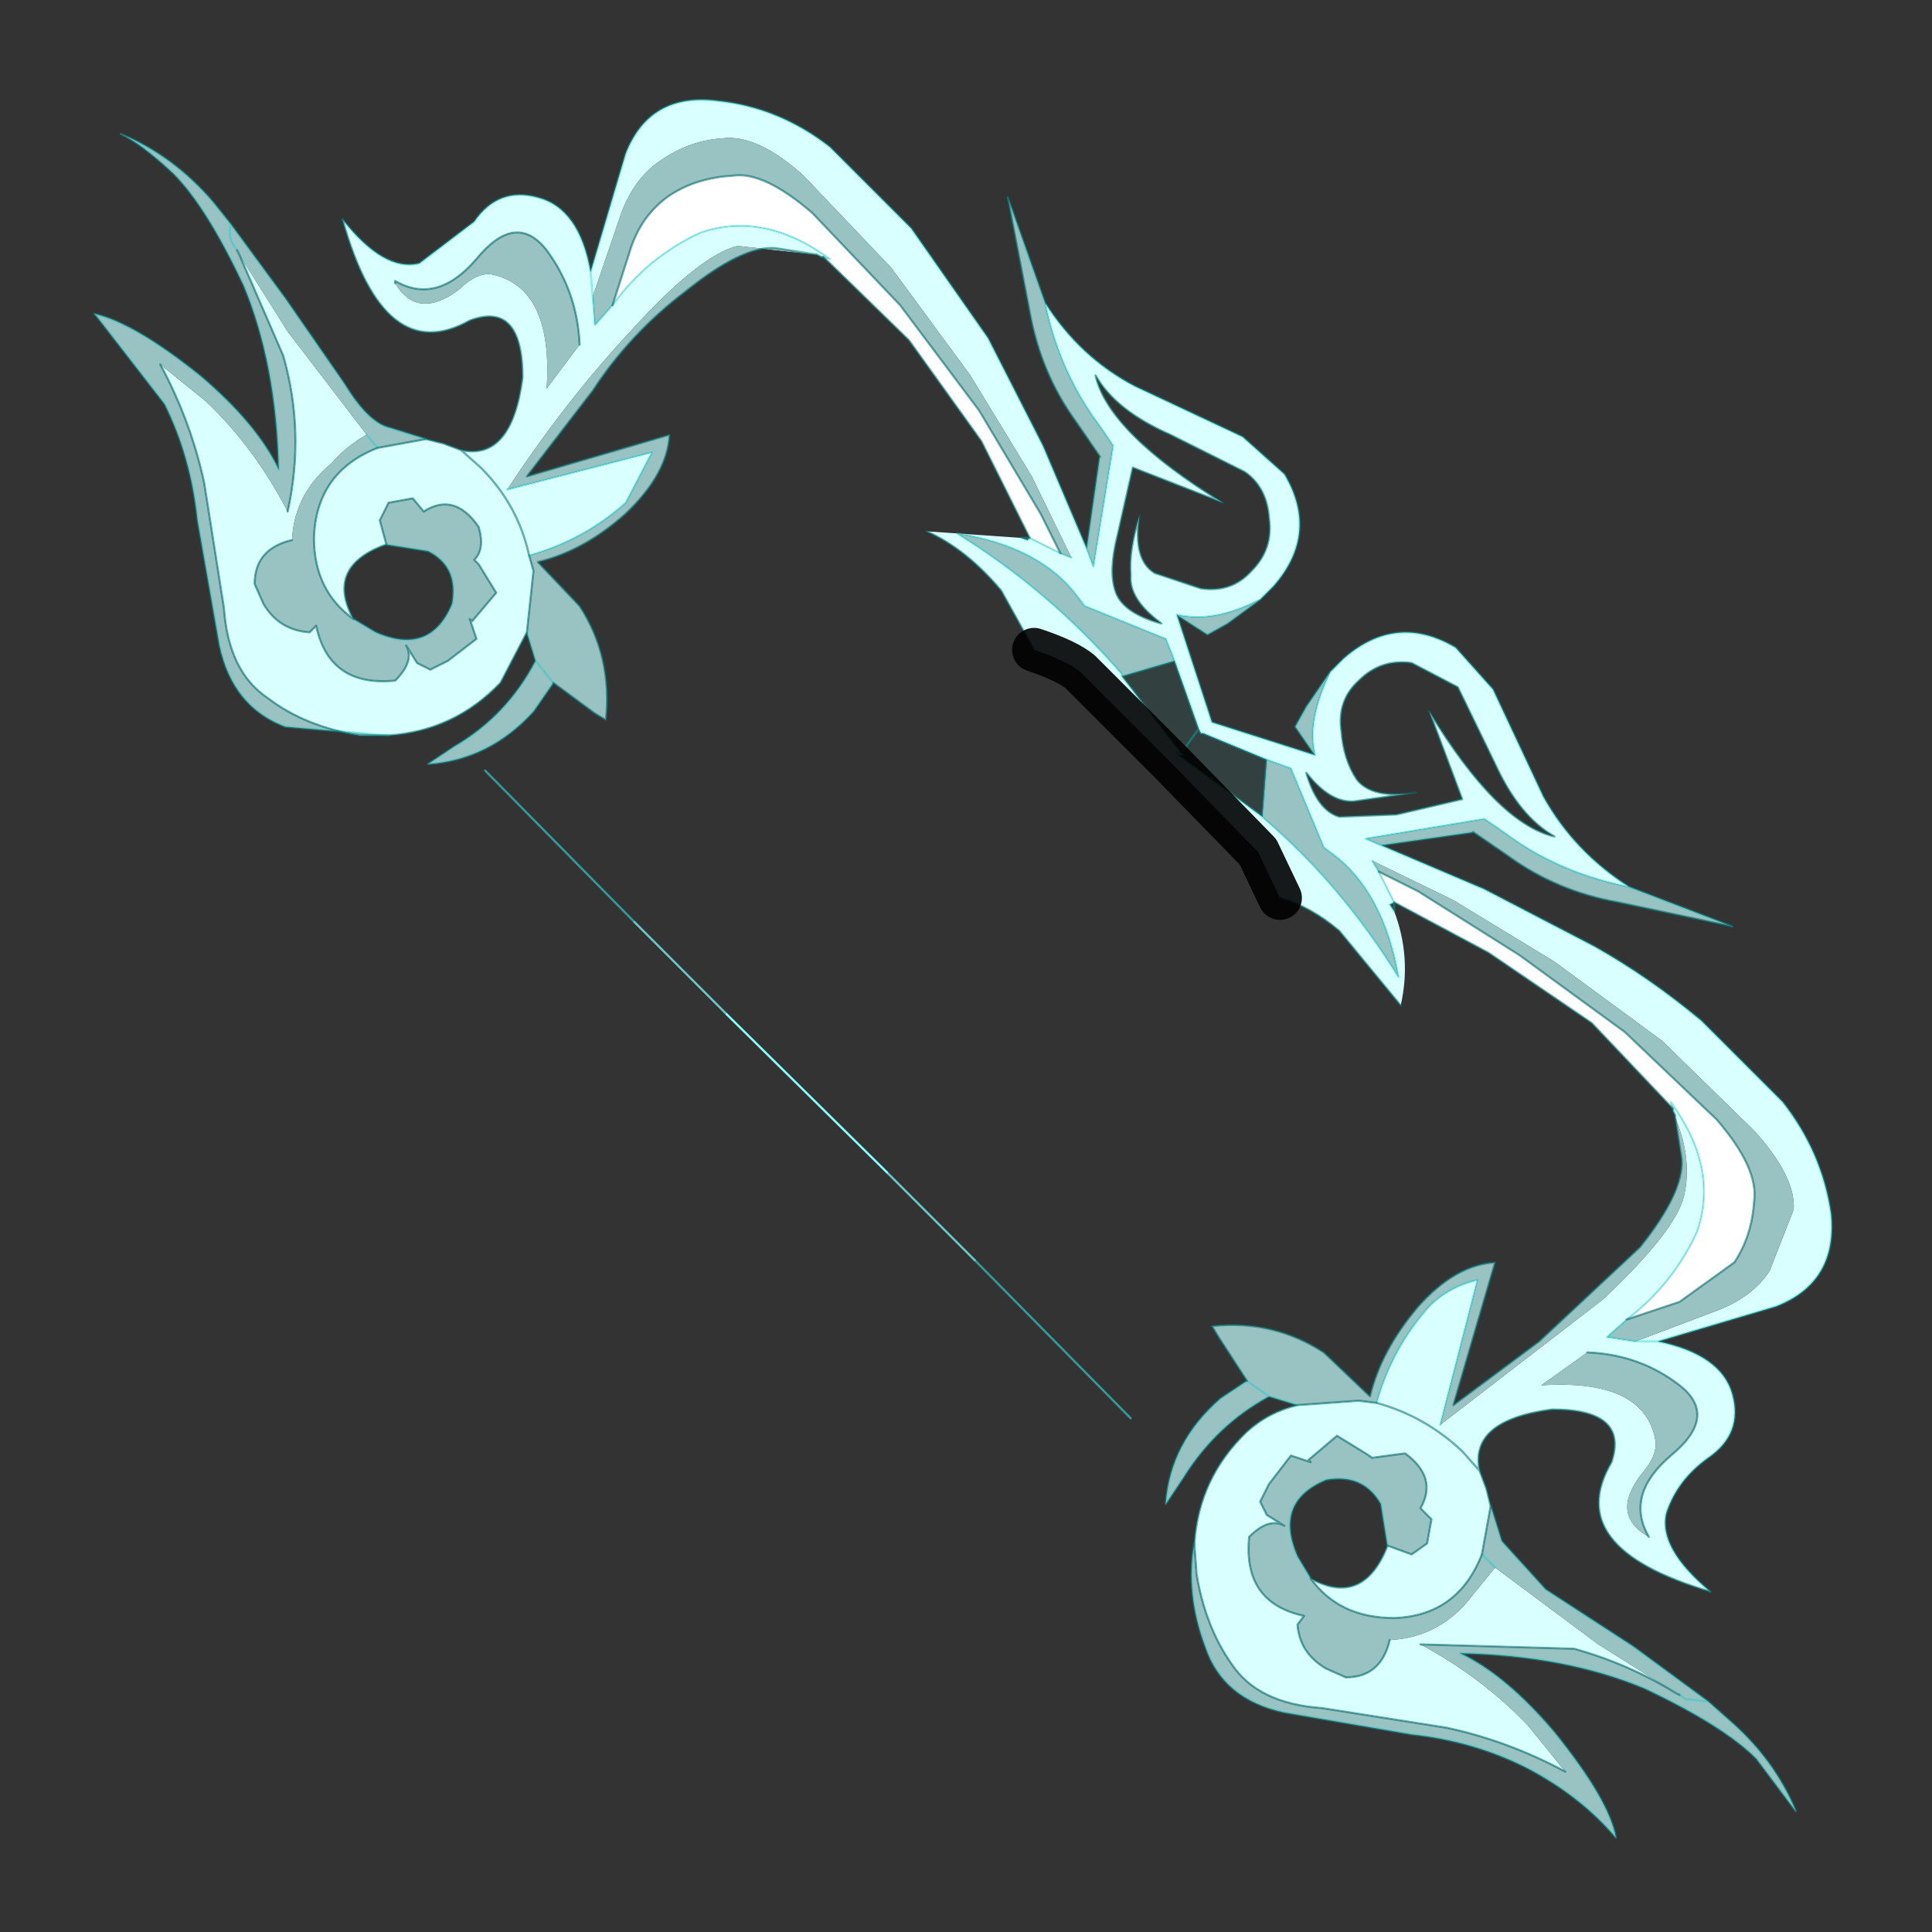<?xml version="1.0" encoding="UTF-8" standalone="no"?>
<svg xmlns:xlink="http://www.w3.org/1999/xlink" height="440.0px" width="440.0px" xmlns="http://www.w3.org/2000/svg">
  <rect width="100%" height="100%" fill="#333333" stroke="none"/>
  <g transform="matrix(10.0, 0.0, 0.0, 10.0, 0.0, 0.0)">
    <use height="44.0" transform="matrix(1.0, 0.0, 0.0, 1.0, 0.0, 0.0)" width="44.0" xlink:href="#shape0"/>
  </g>
  <defs>
    <g id="shape0" transform="matrix(1.0, 0.0, 0.0, 1.0, 0.0, 0.0)">
      <path d="M44.0 44.0 L0.0 44.0 0.0 0.0 44.0 0.0 44.0 44.0" fill="#43adca" fill-opacity="0.0" fill-rule="evenodd" stroke="none"/>
      <path d="M25.75 32.3 L22.2 28.7 M14.45 21.0 L11.05 17.55" fill="none" stroke="#339999" stroke-linecap="round" stroke-linejoin="round" stroke-width="0.05"/>
      <path d="M22.2 28.7 L20.2 26.7 M16.55 23.1 L14.45 21.0" fill="none" stroke="#69c7c7" stroke-linecap="round" stroke-linejoin="round" stroke-width="0.05"/>
      <path d="M20.2 26.7 L16.55 23.1" fill="none" stroke="#87ffff" stroke-linecap="round" stroke-linejoin="round" stroke-width="0.05"/>
      <path d="M37.25 30.55 L39.1 29.85 Q39.9 29.55 40.3 28.95 L40.85 27.55 Q40.9 26.8 39.95 25.75 L37.85 23.7 35.4 21.9 33.1 20.5 31.25 19.6 31.4 19.85 31.75 20.55 31.65 20.6 31.75 20.75 Q32.15 21.8 31.9 22.9 L30.5 21.2 Q29.85 20.65 29.15 20.45 L28.65 19.4 26.65 17.35 24.6 15.3 Q24.3 15.05 23.55 14.8 L22.8 13.45 Q22.0 12.5 21.1 12.1 L23.25 12.25 23.4 12.3 23.45 12.25 24.15 12.6 24.4 12.7 23.5 10.85 22.1 8.55 20.3 6.1 18.3 4.0 Q17.25 3.05 16.45 3.15 15.7 3.2 15.05 3.65 14.45 4.05 14.15 4.85 L13.5 6.75 13.45 6.2 13.5 6.75 13.55 7.4 13.95 6.95 Q14.75 5.85 15.95 5.3 17.4 4.8 18.9 5.9 L18.75 5.85 18.7 5.85 18.6 5.8 16.8 5.6 Q15.95 5.8 14.4 7.5 12.9 9.1 11.55 11.15 L14.85 10.3 14.25 11.45 Q13.3 12.3 12.05 12.65 L12.15 13.0 12.0 14.4 11.4 15.55 Q10.35 16.65 8.85 16.75 L8.2 16.75 Q6.95 16.55 6.1 15.9 5.2 15.3 5.1 13.85 L4.65 11.0 Q4.35 9.6 3.65 8.3 L4.7 9.15 Q5.8 10.2 6.55 11.65 6.95 9.85 6.45 8.1 L5.45 5.8 6.55 7.55 8.35 9.9 Q7.9 10.15 7.55 10.55 6.7 11.25 6.65 12.3 5.8 12.5 5.8 13.3 L6.0 13.75 Q6.35 14.35 7.05 14.4 L7.2 14.25 Q7.5 15.65 9.0 15.5 9.45 15.05 9.25 14.7 L9.5 15.1 9.8 15.25 10.2 15.05 10.85 14.55 10.7 14.1 10.75 14.15 11.3 13.5 10.9 12.85 10.8 12.75 Q11.05 12.5 10.9 12.0 10.35 11.2 9.65 11.65 L9.4 11.35 8.85 11.45 8.65 11.85 8.8 12.4 Q7.4 12.9 8.05 14.1 7.15 13.45 7.15 12.25 7.2 10.75 8.6 10.2 L9.7 10.0 10.1 10.1 10.5 10.25 Q11.65 10.5 11.9 8.6 11.9 6.85 10.7 7.3 8.75 8.4 7.8 5.0 8.75 6.2 9.55 6.0 L10.8 5.05 Q11.35 4.25 12.25 4.5 13.2 4.75 13.45 6.2 L14.25 3.5 Q14.8 2.1 16.35 2.3 17.75 2.45 18.9 3.35 L20.75 5.2 22.5 7.7 23.75 10.15 24.75 12.5 24.9 12.9 25.35 10.15 25.15 9.85 24.9 9.5 Q24.1 8.35 23.8 6.9 24.6 8.15 25.85 8.8 L28.3 9.95 29.25 10.8 Q30.05 12.15 29.0 13.35 L28.7 13.65 Q27.65 14.2 26.8 14.0 L27.6 16.45 29.95 17.2 Q29.75 16.4 30.3 15.3 L30.6 15.0 Q31.8 13.95 33.15 14.75 L34.0 15.7 35.15 18.15 Q35.85 19.4 37.1 20.2 35.6 19.9 34.45 19.1 L34.1 18.85 33.8 18.65 31.1 19.1 31.45 19.25 33.8 20.25 36.3 21.55 Q37.55 22.25 38.75 23.25 L40.6 25.1 Q41.5 26.25 41.7 27.65 41.85 29.2 40.45 29.75 L37.75 30.55 37.25 30.55 37.75 30.55 Q39.2 30.85 39.45 31.75 39.7 32.65 38.9 33.2 38.2 33.7 37.95 34.45 37.75 35.25 38.95 36.25 35.55 35.25 36.7 33.3 37.1 32.1 35.35 32.1 33.45 32.35 33.7 33.5 L33.3 33.05 Q32.45 32.25 31.35 31.95 32.45 32.25 33.3 33.05 L33.7 33.5 33.85 33.9 33.95 34.3 33.75 35.4 Q33.2 36.8 31.75 36.85 30.5 36.85 29.85 35.95 31.05 36.6 31.6 35.2 L32.15 35.4 32.5 35.15 32.6 34.6 32.35 34.35 Q32.75 33.65 32.0 33.1 L31.25 33.2 31.1 33.1 30.45 32.7 29.8 33.25 29.85 33.3 29.4 33.15 28.9 33.8 28.7 34.2 28.85 34.5 29.25 34.75 Q28.9 34.55 28.45 35.0 28.3 36.5 29.7 36.8 L29.55 37.0 Q29.6 37.65 30.2 38.0 L30.65 38.2 Q31.45 38.2 31.65 37.35 32.7 37.3 33.4 36.5 L34.05 35.7 36.4 37.45 38.15 38.55 Q37.1 37.9 35.85 37.55 L32.35 37.45 Q33.75 38.2 34.8 39.3 L35.65 40.35 Q34.35 39.65 32.95 39.35 L30.1 38.9 Q28.65 38.8 28.05 37.9 27.45 37.05 27.25 35.85 L27.2 35.15 Q27.3 33.65 28.4 32.6 28.9 32.15 29.55 32.0 L30.95 31.9 31.35 31.95 Q31.7 30.7 32.55 29.75 33.0 29.3 33.65 29.15 L32.8 32.45 36.5 29.6 Q38.15 28.05 38.35 27.25 38.55 26.4 38.15 25.45 L38.15 25.4 38.1 25.3 38.1 25.25 38.05 25.1 Q39.15 26.6 38.65 28.05 38.1 29.25 37.05 30.05 L36.6 30.45 37.25 30.55 M25.8 10.65 L25.45 12.2 Q25.25 13.0 25.4 13.45 25.55 13.95 26.45 14.2 25.7 13.65 25.75 13.1 25.7 12.55 25.95 11.75 25.8 12.75 26.3 13.05 L27.35 13.4 Q28.05 13.5 28.5 13.0 29.0 12.5 28.9 11.8 28.85 11.1 28.35 10.75 L26.65 9.9 Q25.4 9.35 24.95 8.55 25.25 9.85 27.85 11.45 L25.8 10.65 M26.75 15.05 L26.55 14.55 24.7 13.8 24.55 13.6 Q23.7 12.45 21.8 12.15 23.9 13.45 25.55 15.35 L25.55 15.4 26.9 17.15 26.95 17.2 26.85 17.2 28.75 18.6 28.8 18.65 Q30.55 20.15 31.85 22.25 31.5 20.3 30.35 19.45 L30.15 19.3 29.4 17.5 28.85 17.3 27.4 16.7 27.35 16.7 27.3 16.6 26.75 15.05 M26.9 17.15 L26.85 17.15 26.8 17.15 26.85 17.2 26.8 17.15 26.85 17.15 26.9 17.15 M26.95 17.2 L26.85 17.15 26.85 17.2 26.85 17.15 26.95 17.2 M30.95 15.5 Q30.45 15.95 30.55 16.65 30.6 17.3 30.9 17.75 31.25 18.2 32.25 18.05 L30.85 18.25 Q30.3 18.3 29.75 17.6 30.0 18.45 30.5 18.6 L31.8 18.55 33.3 18.2 32.55 16.2 Q34.1 18.75 35.4 19.05 34.6 18.6 34.05 17.4 L33.2 15.65 32.15 15.1 Q31.45 15.0 30.95 15.5 M9.0 6.45 Q9.5 7.3 10.45 6.6 10.85 6.2 11.2 6.25 12.6 6.55 12.45 8.85 L13.2 7.85 Q13.15 6.65 12.45 5.7 11.75 4.8 10.85 5.9 9.95 6.95 9.0 6.4 L9.0 6.45 M10.5 10.25 L10.95 10.65 Q11.8 11.5 12.05 12.65 11.8 11.5 10.95 10.65 L10.5 10.25 M36.15 30.8 L35.1 31.55 Q37.45 31.4 37.7 32.8 37.75 33.15 37.4 33.55 36.65 34.5 37.55 35.0 37.0 34.05 38.05 33.15 39.15 32.25 38.25 31.55 37.35 30.85 36.15 30.8" fill="#d9ffff" fill-rule="evenodd" stroke="none"/>
      <path d="M31.25 19.6 L33.1 20.5 35.4 21.9 37.85 23.7 39.95 25.75 Q40.9 26.8 40.85 27.55 L40.3 28.95 Q39.9 29.55 39.1 29.85 L37.25 30.55 36.6 30.45 37.05 30.05 38.25 29.65 39.5 28.75 Q39.9 28.15 39.95 27.35 40.05 26.6 39.1 25.5 L37.0 23.5 34.6 21.75 32.3 20.3 31.4 19.85 31.25 19.6 M31.45 19.25 L31.1 19.1 33.8 18.65 34.1 18.85 34.45 19.1 Q35.6 19.9 37.1 20.2 L39.45 21.1 36.85 20.55 Q35.45 20.3 34.35 19.5 L33.55 18.95 31.45 19.25 M30.3 15.3 Q29.75 16.4 29.95 17.2 L29.5 16.55 29.75 16.1 30.3 15.3 M26.8 14.0 Q27.65 14.2 28.7 13.65 L27.95 14.2 27.5 14.45 26.8 14.0 M23.8 6.9 Q24.1 8.35 24.9 9.5 L25.15 9.85 25.35 10.15 24.9 12.9 24.75 12.5 25.05 10.4 24.5 9.6 Q23.7 8.5 23.45 7.1 L22.95 4.5 23.8 6.9 M13.5 6.75 L14.15 4.85 Q14.45 4.05 15.05 3.65 15.7 3.2 16.45 3.15 17.25 3.05 18.3 4.0 L20.3 6.1 22.1 8.55 23.5 10.85 24.4 12.7 24.15 12.6 23.7 11.7 22.3 9.35 20.5 6.95 18.5 4.85 Q17.4 3.9 16.7 4.0 15.85 4.05 15.25 4.45 14.6 4.9 14.35 5.7 L13.95 6.95 13.55 7.4 13.5 6.75 M18.6 5.8 L17.65 5.65 Q16.9 5.6 15.6 6.65 14.35 7.6 13.5 8.9 L12.0 10.85 15.25 9.9 Q15.2 10.8 14.25 11.7 13.3 12.55 12.25 12.8 L13.2 13.8 Q13.95 14.95 13.8 16.4 L13.55 16.25 12.6 15.55 12.15 16.2 Q11.15 17.3 9.75 17.4 L10.35 17.0 Q11.55 16.3 12.2 15.05 L12.0 14.4 12.15 13.0 12.05 12.65 Q13.3 12.3 14.25 11.45 L14.85 10.3 11.55 11.15 Q12.9 9.1 14.4 7.5 15.95 5.8 16.8 5.6 L18.6 5.8 M8.85 16.75 L6.5 16.55 Q5.3 16.1 5.0 14.7 L4.5 11.85 Q4.35 10.4 3.75 9.2 L2.2 7.2 2.15 7.15 Q3.05 7.35 4.55 8.55 5.85 9.65 6.35 10.7 6.3 8.3 5.55 6.5 4.7 4.7 3.95 3.95 3.2 3.25 2.75 3.05 3.95 3.55 4.85 4.6 L5.25 5.1 6.5 6.8 7.85 8.75 Q8.4 9.65 8.9 9.75 L9.7 10.0 8.6 10.2 8.35 9.9 8.6 10.2 Q7.2 10.75 7.15 12.25 7.15 13.45 8.05 14.1 L8.55 14.4 Q9.8 14.95 10.3 13.75 10.45 12.9 9.75 12.55 L8.8 12.4 8.65 11.85 8.85 11.45 9.4 11.35 9.65 11.65 Q10.35 11.2 10.9 12.0 11.05 12.5 10.8 12.75 L10.9 12.85 11.3 13.5 10.75 14.15 10.7 14.1 10.85 14.55 10.2 15.05 9.8 15.25 9.5 15.1 9.25 14.7 Q9.45 15.05 9.0 15.5 7.5 15.65 7.2 14.25 L7.05 14.4 Q6.35 14.35 6.0 13.75 L5.8 13.3 Q5.8 12.5 6.65 12.3 6.7 11.25 7.55 10.55 7.9 10.15 8.35 9.9 L6.55 7.55 5.45 5.8 6.45 8.1 Q6.95 9.85 6.55 11.65 5.8 10.2 4.7 9.15 L3.65 8.3 Q4.35 9.6 4.65 11.0 L5.1 13.85 Q5.2 15.3 6.1 15.9 6.95 16.55 8.2 16.75 L8.85 16.75 M25.55 15.4 L25.55 15.35 Q23.9 13.45 21.8 12.15 23.7 12.45 24.55 13.6 L24.7 13.8 26.55 14.55 26.75 15.05 25.55 15.4 M28.85 17.3 L29.4 17.5 30.15 19.3 30.35 19.45 Q31.5 20.3 31.85 22.25 30.55 20.15 28.8 18.65 L28.75 18.6 28.85 17.3 M38.15 25.45 Q38.55 26.4 38.35 27.25 38.15 28.05 36.5 29.6 L32.8 32.45 33.65 29.15 Q33.0 29.3 32.55 29.75 31.7 30.7 31.35 31.95 L30.95 31.9 29.55 32.0 28.9 31.8 Q27.7 32.45 26.95 33.65 L26.55 34.25 Q26.65 32.85 27.8 31.85 L28.4 31.45 27.75 30.45 27.6 30.2 Q29.0 30.05 30.15 30.8 L31.2 31.8 Q31.45 30.75 32.3 29.75 33.15 28.8 34.05 28.75 L33.1 32.0 35.05 30.55 37.35 28.4 Q38.35 27.15 38.3 26.4 L38.15 25.45 M13.2 7.85 L12.45 8.85 Q12.6 6.55 11.2 6.25 10.85 6.2 10.45 6.6 9.5 7.3 9.0 6.45 L9.0 6.4 Q9.95 6.95 10.85 5.9 11.75 4.8 12.45 5.7 13.15 6.65 13.2 7.85 M5.4 5.7 L5.3 5.55 Q5.2 5.4 5.25 5.1 5.2 5.4 5.3 5.55 L5.4 5.7 5.45 5.8 5.4 5.7 M12.6 15.55 L12.2 15.05 12.6 15.55 M37.55 35.0 Q36.65 34.5 37.4 33.55 37.75 33.15 37.7 32.8 37.45 31.4 35.1 31.55 L36.15 30.8 Q37.35 30.85 38.25 31.55 39.15 32.25 38.05 33.15 37.0 34.05 37.55 35.0 M33.95 34.3 L34.2 35.1 35.2 36.2 37.2 37.5 38.9 38.75 39.35 39.15 Q40.4 40.05 40.9 41.25 L40.0 40.05 Q39.25 39.3 37.45 38.45 35.65 37.7 33.25 37.65 34.3 38.15 35.4 39.45 36.65 41.0 36.8 41.85 36.0 40.9 34.75 40.25 33.55 39.65 32.15 39.5 L29.25 39.0 Q27.85 38.7 27.45 37.5 27.0 36.3 27.2 35.15 L27.25 35.85 Q27.45 37.05 28.05 37.9 28.65 38.8 30.1 38.9 L32.95 39.35 Q34.35 39.65 35.65 40.35 L34.8 39.3 Q33.75 38.2 32.35 37.45 L35.85 37.55 Q37.1 37.9 38.15 38.55 L36.4 37.45 34.05 35.7 33.4 36.5 Q32.7 37.3 31.65 37.35 31.45 38.2 30.65 38.2 L30.2 38.0 Q29.6 37.65 29.55 37.0 L29.7 36.8 Q28.3 36.5 28.45 35.0 28.9 34.55 29.25 34.75 L28.85 34.5 28.7 34.2 28.9 33.8 29.4 33.15 29.85 33.3 29.8 33.25 30.45 32.7 31.1 33.1 31.25 33.2 32.0 33.1 Q32.75 33.65 32.35 34.35 L32.6 34.6 32.5 35.15 32.15 35.4 31.6 35.2 31.45 34.25 Q31.05 33.55 30.2 33.7 29.0 34.2 29.55 35.45 L29.85 35.95 Q30.5 36.85 31.75 36.85 33.2 36.8 33.75 35.4 L33.95 34.3 M28.9 31.8 L28.4 31.45 28.9 31.8 M33.75 35.4 L34.05 35.7 33.75 35.4 M38.25 38.6 L38.15 38.55 38.25 38.6 38.4 38.7 38.9 38.75 38.4 38.7 38.25 38.6" fill="#99c2c2" fill-rule="evenodd" stroke="none"/>
      <path d="M24.15 12.6 L23.45 12.25 22.35 10.05 20.7 7.75 18.75 5.85 18.9 5.9 Q17.4 4.8 15.95 5.3 14.75 5.85 13.95 6.95 L14.35 5.7 Q14.6 4.9 15.25 4.45 15.85 4.05 16.7 4.0 17.4 3.9 18.5 4.85 L20.5 6.95 22.3 9.35 23.7 11.7 24.15 12.6 M31.75 20.55 L31.4 19.85 32.3 20.3 34.6 21.75 37.0 23.5 39.1 25.5 Q40.05 26.6 39.95 27.35 39.9 28.15 39.5 28.75 L38.25 29.65 37.05 30.05 Q38.1 29.25 38.65 28.05 39.15 26.6 38.05 25.1 L38.1 25.25 36.25 23.3 33.9 21.7 31.75 20.55" fill="#ffffff" fill-rule="evenodd" stroke="none"/>
      <path d="M25.55 15.4 L26.75 15.05 27.3 16.6 27.35 16.7 27.4 16.7 28.85 17.3 28.75 18.6 26.85 17.2 26.95 17.2 26.9 17.15 27.3 16.6 26.9 17.15 25.55 15.4" fill="#324040" fill-rule="evenodd" stroke="none"/>
      <path d="M37.25 30.55 L37.75 30.55 40.45 29.75 Q41.85 29.2 41.7 27.65 41.5 26.25 40.6 25.1 L38.75 23.25 Q37.55 22.25 36.3 21.55 L33.8 20.25 31.45 19.25 31.1 19.1 33.8 18.65 34.1 18.85 34.45 19.1 Q35.6 19.9 37.1 20.2 35.85 19.4 35.15 18.15 L34.0 15.7 33.15 14.75 Q31.8 13.95 30.6 15.0 L30.3 15.3 Q29.75 16.4 29.95 17.2 L27.6 16.45 26.8 14.0 Q27.65 14.2 28.7 13.65 L29.0 13.35 Q30.05 12.15 29.25 10.8 L28.3 9.95 25.85 8.8 Q24.6 8.15 23.8 6.9 24.1 8.35 24.9 9.5 L25.15 9.85 25.35 10.15 24.9 12.9 24.75 12.5 23.75 10.15 22.5 7.7 20.75 5.2 18.9 3.35 Q17.75 2.45 16.35 2.3 14.8 2.1 14.25 3.5 L13.45 6.2 13.5 6.75 13.55 7.4 13.95 6.95 Q14.75 5.85 15.95 5.3 17.4 4.8 18.9 5.9 L18.75 5.85 18.7 5.85 M24.4 12.7 L24.15 12.6 23.45 12.25 23.4 12.3 23.25 12.25 23.45 12.25 M31.75 20.75 L31.65 20.6 31.75 20.55 31.4 19.85 31.25 19.6 M22.95 4.5 L23.8 6.9 M12.6 15.55 L12.15 16.2 Q11.15 17.3 9.75 17.4 L10.35 17.0 Q11.55 16.3 12.2 15.05 L12.0 14.4 M8.85 16.75 L6.5 16.55 Q5.3 16.1 5.0 14.7 L4.5 11.85 Q4.35 10.4 3.75 9.2 L2.2 7.2 2.15 7.15 Q3.05 7.35 4.55 8.55 5.85 9.65 6.35 10.7 6.3 8.3 5.55 6.5 4.7 4.7 3.95 3.95 3.2 3.25 2.75 3.05 3.95 3.55 4.85 4.6 L5.25 5.1 6.5 6.8 7.85 8.75 Q8.4 9.65 8.9 9.75 L9.7 10.0 M7.8 5.0 Q8.75 6.2 9.55 6.0 L10.8 5.05 Q11.35 4.25 12.25 4.5 13.2 4.75 13.45 6.2 M24.75 12.5 L25.05 10.4 M28.7 13.65 L27.95 14.2 27.5 14.45 26.8 14.0 M26.75 15.05 L26.55 14.55 24.7 13.8 24.55 13.6 Q23.7 12.45 21.8 12.15 23.9 13.45 25.55 15.35 L25.55 15.4 26.75 15.05 27.3 16.6 27.35 16.7 27.4 16.7 28.85 17.3 29.4 17.5 30.15 19.3 30.35 19.45 Q31.5 20.3 31.85 22.25 30.55 20.15 28.8 18.65 L28.75 18.6 26.85 17.2 26.8 17.15 26.85 17.15 26.9 17.15 25.55 15.4 M26.9 17.15 L26.95 17.2 26.85 17.2 26.85 17.15 26.95 17.2 M27.3 16.6 L26.9 17.15 M28.85 17.3 L28.75 18.6 M29.95 17.2 L29.5 16.55 29.75 16.1 30.3 15.3 M33.55 18.95 L31.45 19.25 M31.75 20.55 L31.75 20.75 M32.8 32.45 L33.65 29.15 Q33.0 29.3 32.55 29.75 31.7 30.7 31.35 31.95 M38.95 36.25 Q37.75 35.25 37.95 34.45 38.2 33.7 38.9 33.2 39.7 32.65 39.45 31.75 39.2 30.85 37.75 30.55 M37.05 30.05 Q38.1 29.25 38.65 28.05 39.15 26.6 38.05 25.1 L38.1 25.25 M37.1 20.2 L39.45 21.1 M12.05 12.65 Q13.3 12.3 14.25 11.45 L14.85 10.3 11.55 11.15 M5.25 5.1 Q5.2 5.4 5.3 5.55 L5.4 5.7 M8.35 9.9 L8.6 10.2 M8.8 12.4 L9.75 12.55 Q10.45 12.9 10.3 13.75 9.8 14.95 8.55 14.4 L8.05 14.1 M12.2 15.05 L12.6 15.55 M37.25 30.55 L36.6 30.45 37.05 30.05 M33.95 34.3 L34.2 35.1 35.2 36.2 37.2 37.5 38.9 38.75 39.35 39.15 Q40.4 40.05 40.9 41.25 L40.0 40.05 Q39.25 39.3 37.45 38.45 35.65 37.7 33.25 37.65 34.3 38.15 35.4 39.45 36.65 41.0 36.8 41.85 36.0 40.9 34.75 40.25 33.55 39.65 32.15 39.5 L29.25 39.0 Q27.85 38.7 27.45 37.5 27.0 36.3 27.2 35.15 M29.55 32.0 L28.9 31.8 Q27.7 32.45 26.95 33.65 L26.55 34.25 Q26.65 32.85 27.8 31.85 L28.4 31.45 28.9 31.8 M34.05 35.7 L33.75 35.4 M29.85 35.95 L29.55 35.45 Q29.0 34.2 30.2 33.7 31.05 33.55 31.45 34.25 L31.6 35.2 M38.25 38.6 L38.4 38.7 38.9 38.75" fill="none" stroke="#00cccc" stroke-linecap="round" stroke-linejoin="round" stroke-opacity="0.353" stroke-width="0.05"/>
      <path d="M21.1 12.1 Q22.0 12.5 22.8 13.45 L23.55 14.8 M29.15 20.45 Q29.85 20.65 30.5 21.2 L31.9 22.9 M25.05 10.4 L24.5 9.6 Q23.7 8.5 23.45 7.1 L22.95 4.5 M23.45 12.25 L22.35 10.05 20.7 7.75 18.75 5.85 M18.7 5.85 L18.6 5.8 17.65 5.65 Q16.9 5.6 15.6 6.65 14.35 7.6 13.5 8.9 L12.0 10.85 15.25 9.9 Q15.2 10.8 14.25 11.7 13.3 12.55 12.25 12.8 L13.2 13.8 Q13.95 14.95 13.8 16.4 L13.55 16.25 12.6 15.55 M12.0 14.4 L11.4 15.55 Q10.35 16.65 8.85 16.75 M9.7 10.0 L10.1 10.1 10.5 10.25 Q11.65 10.5 11.9 8.6 11.9 6.85 10.7 7.3 8.75 8.4 7.8 5.0 M13.95 6.95 L14.35 5.7 Q14.6 4.9 15.25 4.45 15.85 4.05 16.7 4.0 17.4 3.9 18.5 4.85 L20.5 6.95 22.3 9.35 23.7 11.7 24.15 12.6 M25.8 10.65 L27.85 11.45 Q25.25 9.85 24.95 8.55 25.4 9.35 26.65 9.9 L28.35 10.75 Q28.85 11.1 28.9 11.8 29.0 12.5 28.5 13.0 28.05 13.5 27.35 13.4 L26.3 13.05 Q25.8 12.75 25.95 11.75 25.7 12.55 25.75 13.1 25.7 13.65 26.45 14.2 25.55 13.95 25.4 13.45 25.25 13.0 25.45 12.2 L25.8 10.65 M30.95 15.5 Q30.45 15.95 30.55 16.65 30.6 17.3 30.9 17.75 31.25 18.2 32.25 18.05 L30.85 18.25 Q30.3 18.3 29.75 17.6 30.0 18.45 30.5 18.6 L31.8 18.55 33.3 18.2 32.55 16.2 Q34.1 18.75 35.4 19.05 34.6 18.6 34.05 17.4 L33.2 15.65 32.15 15.1 Q31.45 15.0 30.95 15.5 M39.45 21.1 L36.85 20.55 Q35.45 20.3 34.35 19.5 L33.55 18.95 M37.05 30.05 L38.25 29.65 39.5 28.75 Q39.9 28.15 39.95 27.35 40.05 26.6 39.1 25.5 L37.0 23.5 34.6 21.75 32.3 20.3 31.4 19.85 M38.1 25.25 L36.25 23.3 33.9 21.7 31.75 20.55 M38.1 25.25 L38.1 25.3 38.15 25.4 38.15 25.45 M31.35 31.95 Q32.45 32.25 33.3 33.05 L33.7 33.5 Q33.45 32.35 35.35 32.1 37.1 32.1 36.7 33.3 35.55 35.25 38.95 36.25 M13.2 7.85 Q13.15 6.65 12.45 5.7 11.75 4.8 10.85 5.9 9.95 6.95 9.0 6.4 L9.0 6.45 M8.8 12.4 L8.65 11.85 8.85 11.45 9.4 11.35 9.65 11.65 Q10.35 11.2 10.9 12.0 11.05 12.5 10.8 12.75 L10.9 12.85 11.3 13.5 10.75 14.15 10.7 14.1 10.85 14.55 10.2 15.05 9.8 15.25 9.5 15.1 9.25 14.7 Q9.45 15.05 9.0 15.5 7.5 15.65 7.2 14.25 L7.05 14.4 Q6.35 14.35 6.0 13.75 L5.8 13.3 Q5.8 12.5 6.65 12.3 M5.45 5.8 L6.45 8.1 Q6.95 9.85 6.55 11.65 M3.65 8.3 Q4.35 9.6 4.65 11.0 L5.1 13.85 Q5.2 15.3 6.1 15.9 6.95 16.55 8.2 16.75 L8.85 16.75 M12.0 14.4 L12.15 13.0 12.05 12.65 Q11.8 11.5 10.95 10.65 L10.5 10.25 M5.4 5.7 L5.45 5.8 M8.6 10.2 L9.7 10.0 M8.05 14.1 Q7.15 13.45 7.15 12.25 7.2 10.75 8.6 10.2 M8.05 14.1 Q7.4 12.9 8.8 12.4 M36.15 30.8 Q37.35 30.85 38.25 31.55 39.15 32.25 38.05 33.15 37.0 34.05 37.55 35.0 M28.4 31.45 L27.75 30.45 27.6 30.2 Q29.0 30.05 30.15 30.8 L31.2 31.8 Q31.45 30.75 32.3 29.75 33.15 28.8 34.05 28.75 L33.1 32.0 35.05 30.55 37.35 28.4 Q38.35 27.15 38.3 26.4 L38.15 25.45 M29.55 32.0 L30.95 31.9 31.35 31.95 M33.7 33.5 L33.85 33.9 33.95 34.3 33.75 35.4 Q33.2 36.8 31.75 36.85 30.5 36.85 29.85 35.95 M27.2 35.15 Q27.3 33.65 28.4 32.6 28.9 32.15 29.55 32.0 M31.6 35.2 L32.15 35.4 32.5 35.15 32.6 34.6 32.35 34.35 Q32.75 33.65 32.0 33.1 L31.25 33.2 31.1 33.1 30.45 32.7 29.8 33.25 29.85 33.3 29.4 33.15 28.9 33.8 28.7 34.2 28.85 34.5 29.25 34.75 Q28.9 34.55 28.45 35.0 28.3 36.5 29.7 36.8 L29.55 37.0 Q29.6 37.65 30.2 38.0 L30.65 38.2 Q31.45 38.2 31.65 37.35 M31.6 35.2 Q31.05 36.6 29.85 35.95 M38.15 38.55 L38.25 38.6 M38.15 38.55 Q37.1 37.9 35.85 37.55 L32.35 37.45 M35.65 40.35 Q34.35 39.65 32.95 39.35 L30.1 38.9 Q28.65 38.8 28.05 37.9 27.45 37.05 27.25 35.85 L27.2 35.15" fill="none" stroke="#006969" stroke-linecap="round" stroke-linejoin="round" stroke-opacity="0.541" stroke-width="0.05"/>
      <path d="M23.55 14.8 Q24.3 15.05 24.6 15.3 L26.65 17.35 28.65 19.4 29.15 20.45" fill="none" stroke="#000000" stroke-linecap="round" stroke-linejoin="round" stroke-opacity="0.902" stroke-width="1.0"/>
    </g>
  </defs>
</svg>
